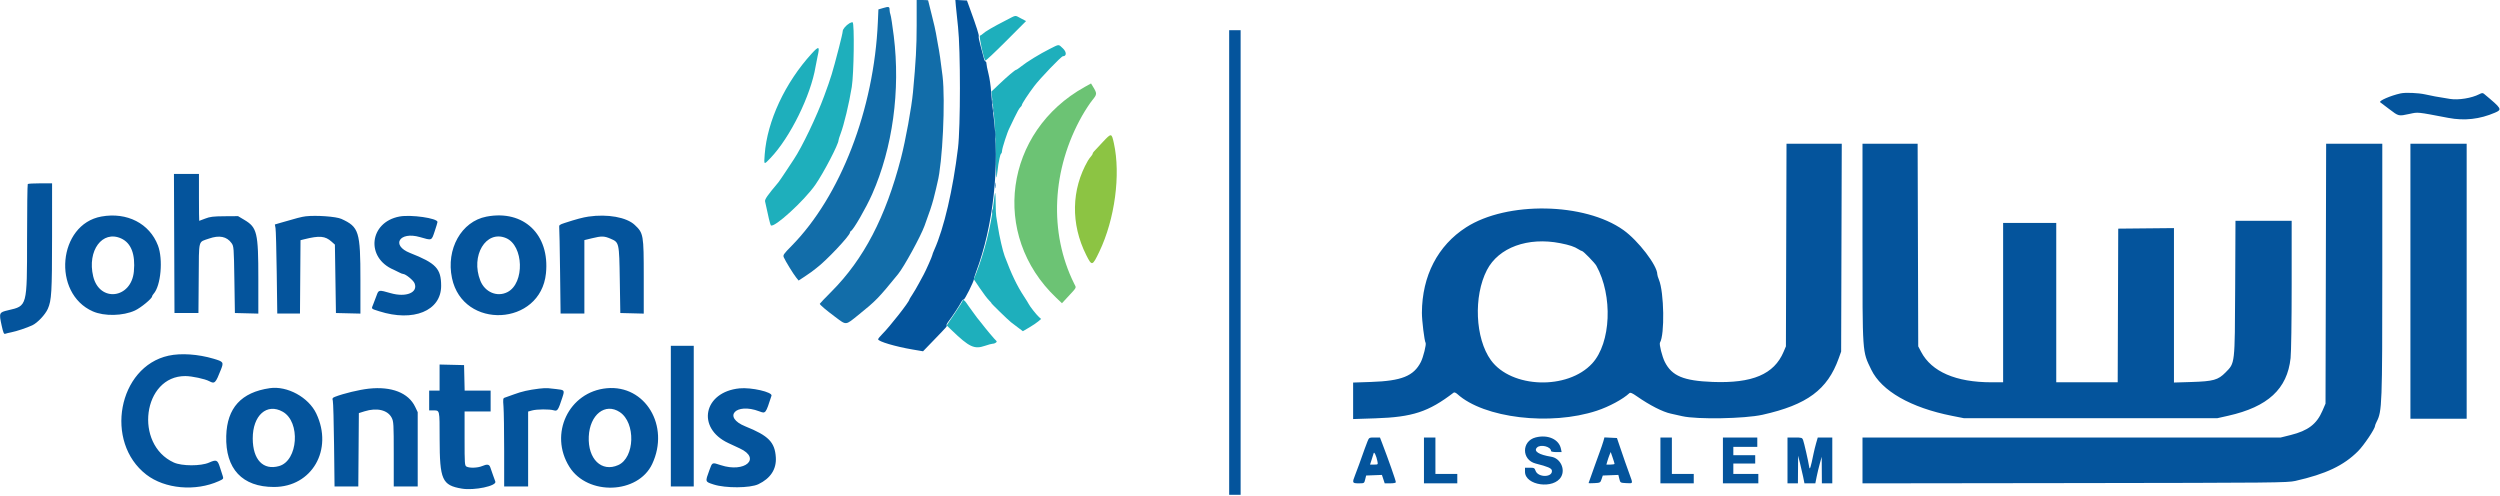 <svg id="svg" xmlns="http://www.w3.org/2000/svg" xmlns:xlink="http://www.w3.org/1999/xlink" width="400" height="79.316" viewBox="0, 0, 400,79.316"><g id="svgg"><path id="path0" d="M152.937 0.950 C 152.982 1.482,153.139 3.004,153.287 4.333 C 153.690 7.956,153.687 20.327,153.282 23.667 C 152.472 30.364,151.038 36.519,149.488 39.963 C 149.311 40.355,149.167 40.742,149.167 40.823 C 149.167 40.977,148.119 43.340,147.796 43.917 C 147.693 44.100,147.348 44.737,147.029 45.333 C 146.711 45.929,146.236 46.739,145.975 47.133 C 145.714 47.528,145.500 47.880,145.500 47.918 C 145.500 48.267,142.346 52.289,141.125 53.496 C 140.781 53.836,140.500 54.192,140.500 54.287 C 140.500 54.632,143.261 55.452,145.968 55.913 L 147.687 56.205 149.357 54.477 C 151.569 52.190,151.573 52.185,151.450 52.061 C 151.391 52.002,151.553 51.683,151.811 51.352 C 152.368 50.637,153.488 48.931,153.817 48.296 C 153.945 48.048,154.111 47.882,154.186 47.929 C 154.331 48.018,155.833 45.016,155.833 44.637 C 155.833 44.513,155.988 44.001,156.177 43.498 C 158.933 36.174,160.001 26.449,158.942 18.310 C 158.791 17.151,158.626 15.501,158.575 14.643 C 158.524 13.785,158.336 12.508,158.158 11.806 C 157.979 11.103,157.833 10.372,157.833 10.181 C 157.833 9.990,157.764 9.833,157.680 9.833 C 157.596 9.833,157.475 9.590,157.412 9.292 C 157.349 8.994,157.119 8.124,156.900 7.358 C 156.680 6.593,156.543 5.898,156.595 5.814 C 156.685 5.669,156.270 4.361,155.199 1.417 L 154.714 0.083 153.785 0.034 L 152.856 -0.016 152.937 0.950 M196.667 42.000 L 196.667 79.167 197.583 79.167 L 198.500 79.167 198.500 42.000 L 198.500 4.833 197.583 4.833 L 196.667 4.833 196.667 42.000 M384.083 14.946 C 382.478 15.302,380.528 16.155,380.836 16.366 C 380.880 16.397,381.532 16.889,382.283 17.461 C 383.808 18.621,383.748 18.606,385.528 18.224 C 386.935 17.921,386.633 17.890,391.739 18.863 C 394.317 19.355,396.771 19.078,399.208 18.022 C 400.373 17.517,400.307 17.402,397.473 15.040 C 397.237 14.842,397.123 14.847,396.686 15.073 C 395.470 15.702,393.350 16.044,392.005 15.828 C 389.692 15.456,389.256 15.377,388.031 15.104 C 386.903 14.854,384.868 14.772,384.083 14.946 M285.794 39.208 L 285.747 55.417 285.370 56.303 C 283.845 59.887,280.386 61.353,274.023 61.110 C 269.370 60.933,267.510 60.157,266.376 57.920 C 265.943 57.065,265.440 55.066,265.595 54.815 C 266.369 53.563,266.256 46.732,265.428 44.752 C 265.284 44.408,265.167 44.016,265.167 43.881 C 265.167 42.477,262.117 38.496,259.750 36.811 C 253.547 32.394,241.118 32.177,234.584 36.370 C 230.045 39.283,227.529 44.141,227.505 50.043 C 227.500 51.273,227.903 54.542,228.099 54.859 C 228.240 55.086,227.722 57.163,227.338 57.917 C 226.186 60.172,224.256 60.947,219.375 61.112 L 216.500 61.209 216.500 64.128 L 216.500 67.048 220.042 66.933 C 226.012 66.738,228.553 65.905,232.592 62.814 C 232.693 62.737,232.942 62.838,233.176 63.050 C 237.421 66.901,248.072 68.171,255.500 65.712 C 257.467 65.061,259.682 63.865,260.712 62.899 C 260.858 62.763,261.162 62.892,261.887 63.399 C 263.944 64.837,266.043 65.909,267.333 66.181 C 267.654 66.248,268.479 66.433,269.167 66.591 C 271.526 67.133,279.161 66.997,282.000 66.363 C 289.134 64.769,292.399 62.352,294.195 57.333 L 294.583 56.250 294.632 39.625 L 294.682 23.000 290.261 23.000 L 285.841 23.000 285.794 39.208 M298.000 38.708 C 298.000 56.894,297.948 56.129,299.400 59.142 C 301.046 62.555,305.719 65.228,312.333 66.537 L 314.250 66.917 334.500 66.917 L 354.750 66.917 356.500 66.524 C 362.865 65.096,365.964 62.235,366.493 57.298 C 366.594 56.359,366.667 51.410,366.667 45.507 L 366.667 35.333 362.171 35.333 L 357.676 35.333 357.627 46.042 C 357.570 58.434,357.614 58.043,356.075 59.603 C 354.891 60.802,354.135 61.012,350.625 61.120 L 347.833 61.205 347.833 48.850 L 347.833 36.495 343.375 36.539 L 338.917 36.583 338.874 48.875 L 338.831 61.167 333.916 61.167 L 329.000 61.167 329.000 48.417 L 329.000 35.667 324.750 35.667 L 320.500 35.667 320.500 48.417 L 320.500 61.167 318.625 61.166 C 312.952 61.165,309.057 59.481,307.385 56.307 L 306.917 55.417 306.870 39.208 L 306.822 23.000 302.411 23.000 L 298.000 23.000 298.000 38.708 M372.133 43.792 L 372.083 64.583 371.583 65.739 C 370.666 67.861,369.285 68.911,366.500 69.605 L 364.917 70.000 331.459 70.000 L 298.000 70.000 298.000 73.669 L 298.000 77.338 331.958 77.294 C 364.030 77.252,365.991 77.233,367.250 76.948 C 372.143 75.842,374.991 74.490,377.295 72.181 C 378.222 71.251,380.000 68.604,380.000 68.153 C 380.000 68.060,380.119 67.754,380.264 67.473 C 381.130 65.798,381.167 64.816,381.167 43.147 L 381.167 23.000 376.674 23.000 L 372.182 23.000 372.133 43.792 M385.667 45.000 L 385.667 67.000 390.167 67.000 L 394.667 67.000 394.667 45.000 L 394.667 23.000 390.167 23.000 L 385.667 23.000 385.667 45.000 M27.874 38.958 L 27.917 50.083 29.833 50.083 L 31.750 50.083 31.794 44.497 C 31.844 38.142,31.674 38.793,33.442 38.172 C 35.088 37.593,36.288 37.834,37.045 38.896 C 37.406 39.402,37.419 39.567,37.500 44.750 L 37.583 50.083 39.458 50.130 L 41.333 50.178 41.333 44.612 C 41.333 37.190,41.143 36.395,39.075 35.169 L 38.089 34.583 35.919 34.599 C 34.116 34.611,33.595 34.675,32.833 34.974 C 32.329 35.171,31.898 35.333,31.875 35.333 C 31.852 35.333,31.833 33.646,31.833 31.583 L 31.833 27.833 29.832 27.833 L 27.831 27.833 27.874 38.958 M4.444 29.444 C 4.383 29.506,4.332 33.499,4.330 38.319 C 4.325 49.092,4.369 48.930,1.301 49.641 C -0.154 49.979,-0.182 50.046,0.272 52.119 C 0.514 53.222,0.628 53.486,0.830 53.408 C 0.969 53.354,1.421 53.244,1.833 53.162 C 2.657 53.000,4.261 52.464,5.155 52.053 C 5.988 51.669,7.238 50.346,7.652 49.411 C 8.250 48.059,8.327 46.759,8.330 37.875 L 8.333 29.333 6.444 29.333 C 5.406 29.333,4.506 29.383,4.444 29.444 M16.225 34.643 C 9.274 35.895,8.280 46.933,14.858 49.823 C 16.689 50.627,19.685 50.563,21.599 49.678 C 22.537 49.244,24.333 47.763,24.333 47.423 C 24.333 47.342,24.443 47.155,24.578 47.006 C 25.738 45.724,26.118 41.500,25.273 39.280 C 23.930 35.755,20.321 33.906,16.225 34.643 M48.917 34.609 C 48.297 34.679,47.384 34.915,44.948 35.632 L 43.978 35.917 44.084 36.500 C 44.142 36.821,44.228 40.027,44.276 43.625 L 44.363 50.167 46.179 50.167 L 47.996 50.167 48.040 44.298 L 48.083 38.430 48.667 38.285 C 51.126 37.671,52.026 37.748,53.049 38.662 L 53.583 39.139 53.667 44.611 L 53.750 50.083 55.708 50.130 L 57.667 50.177 57.667 44.783 C 57.667 37.022,57.444 36.311,54.614 35.021 C 53.794 34.647,50.601 34.416,48.917 34.609 M63.917 34.644 C 59.070 35.554,58.457 41.253,63.000 43.161 C 63.229 43.257,63.616 43.448,63.859 43.584 C 64.102 43.721,64.389 43.833,64.496 43.833 C 64.890 43.833,66.126 44.833,66.325 45.313 C 66.943 46.806,64.981 47.621,62.495 46.904 C 60.609 46.359,60.576 46.365,60.253 47.276 C 60.096 47.720,59.850 48.365,59.707 48.710 C 59.399 49.456,59.325 49.372,60.667 49.801 C 66.146 51.554,70.583 49.736,70.583 45.738 C 70.583 42.976,69.764 42.109,65.608 40.475 C 62.507 39.255,63.902 36.986,67.172 37.930 C 69.142 38.498,69.033 38.540,69.547 37.018 C 69.796 36.280,70.000 35.604,70.000 35.516 C 70.000 34.912,65.742 34.301,63.917 34.644 M77.833 34.660 C 73.821 35.429,71.339 39.857,72.318 44.500 C 74.073 52.827,86.496 52.196,87.353 43.736 C 87.984 37.516,83.791 33.519,77.833 34.660 M94.167 34.653 C 93.274 34.782,92.206 35.067,90.333 35.678 C 89.534 35.938,89.424 36.026,89.474 36.363 C 89.505 36.576,89.568 39.769,89.612 43.458 L 89.693 50.167 91.597 50.167 L 93.500 50.167 93.500 44.292 L 93.500 38.417 94.709 38.123 C 96.259 37.745,96.672 37.755,97.686 38.191 C 99.073 38.788,99.071 38.775,99.167 44.833 L 99.250 50.083 101.125 50.130 L 103.000 50.178 103.000 44.260 C 103.000 37.555,102.956 37.303,101.554 35.985 C 100.248 34.758,97.220 34.212,94.167 34.653 M19.388 38.154 C 20.985 38.881,21.678 40.683,21.420 43.437 C 21.010 47.811,15.914 48.422,14.910 44.217 C 13.926 40.100,16.377 36.782,19.388 38.154 M80.958 38.090 C 83.797 39.276,83.971 45.300,81.207 46.729 C 79.560 47.581,77.592 46.759,76.856 44.913 C 75.259 40.910,77.758 36.753,80.958 38.090 M249.667 38.914 C 251.123 39.201,251.923 39.469,252.543 39.875 C 252.788 40.035,253.050 40.167,253.124 40.167 C 253.321 40.167,255.158 42.053,255.418 42.521 C 258.080 47.321,257.761 54.870,254.757 58.143 C 250.825 62.429,241.813 62.139,238.541 57.622 C 236.031 54.157,235.735 47.406,237.908 43.206 C 239.777 39.594,244.459 37.885,249.667 38.914 M107.333 66.583 L 107.333 77.833 109.167 77.833 L 111.000 77.833 111.000 66.583 L 111.000 55.333 109.167 55.333 L 107.333 55.333 107.333 66.583 M26.972 56.908 C 18.896 58.677,16.646 70.725,23.417 75.942 C 26.385 78.229,31.274 78.665,35.020 76.977 C 35.735 76.655,35.780 76.598,35.649 76.190 C 35.571 75.948,35.362 75.300,35.185 74.750 C 34.806 73.570,34.628 73.495,33.445 74.017 C 32.139 74.594,29.098 74.587,27.817 74.005 C 21.403 71.089,22.857 60.146,29.655 60.171 C 30.707 60.174,32.791 60.621,33.481 60.990 C 34.357 61.459,34.489 61.326,35.359 59.109 C 35.813 57.953,35.751 57.864,34.182 57.399 C 31.697 56.662,28.949 56.475,26.972 56.908 M70.333 60.411 L 70.333 62.500 69.500 62.500 L 68.667 62.500 68.667 64.083 L 68.667 65.667 69.236 65.667 C 70.394 65.667,70.333 65.412,70.341 70.226 C 70.352 76.782,70.734 77.639,73.889 78.179 C 75.871 78.518,79.535 77.742,79.251 77.043 C 79.186 76.882,79.017 76.412,78.875 76.000 C 78.733 75.587,78.544 75.044,78.455 74.792 C 78.270 74.268,77.973 74.222,77.109 74.583 C 76.419 74.872,75.126 74.913,74.656 74.661 C 74.350 74.497,74.333 74.269,74.333 70.161 L 74.333 65.833 76.417 65.833 L 78.500 65.833 78.500 64.167 L 78.500 62.500 76.422 62.500 L 74.344 62.500 74.297 60.458 L 74.250 58.417 72.292 58.370 L 70.333 58.323 70.333 60.411 M43.167 62.107 C 38.602 62.767,36.325 65.266,36.198 69.750 C 36.049 75.021,38.757 77.917,43.833 77.916 C 49.915 77.915,53.353 71.950,50.605 66.168 C 49.368 63.564,45.959 61.703,43.167 62.107 M59.000 62.187 C 57.470 62.354,54.964 62.958,53.606 63.487 C 53.190 63.649,53.145 63.731,53.251 64.128 C 53.319 64.378,53.408 67.565,53.450 71.208 L 53.527 77.833 55.428 77.833 L 57.329 77.833 57.373 71.964 L 57.417 66.095 58.333 65.808 C 60.309 65.188,62.038 65.602,62.672 66.844 C 62.977 67.442,63.000 67.845,63.000 72.660 L 63.000 77.833 64.917 77.833 L 66.833 77.833 66.833 71.891 L 66.833 65.949 66.429 65.099 C 65.361 62.852,62.650 61.789,59.000 62.187 M86.250 62.182 C 84.556 62.392,83.465 62.640,82.250 63.092 C 81.608 63.330,80.942 63.569,80.769 63.622 C 80.483 63.709,80.464 63.839,80.560 65.067 C 80.617 65.809,80.665 68.985,80.666 72.125 L 80.667 77.833 82.583 77.833 L 84.500 77.833 84.500 71.841 L 84.500 65.849 85.125 65.675 C 85.894 65.462,87.901 65.447,88.608 65.650 C 89.197 65.819,89.306 65.656,89.982 63.585 C 90.362 62.425,90.337 62.391,89.001 62.251 C 88.496 62.198,87.896 62.133,87.667 62.107 C 87.438 62.080,86.800 62.114,86.250 62.182 M97.083 62.118 C 90.997 62.687,87.795 69.430,91.108 74.702 C 94.026 79.347,102.085 79.063,104.351 74.236 C 107.208 68.149,103.246 61.543,97.083 62.118 M118.333 62.136 C 112.563 62.703,111.373 68.474,116.529 70.889 C 117.201 71.203,118.028 71.589,118.368 71.746 C 121.848 73.354,119.194 75.693,115.327 74.426 C 113.905 73.959,113.978 73.927,113.494 75.250 C 112.810 77.119,112.795 77.068,114.193 77.521 C 116.077 78.130,120.008 78.105,121.333 77.476 C 123.286 76.547,124.251 75.065,124.132 73.174 C 123.979 70.746,122.959 69.707,119.271 68.226 C 115.551 66.732,117.713 64.379,121.489 65.814 C 122.511 66.202,122.495 66.222,123.440 63.311 C 123.627 62.736,120.215 61.951,118.333 62.136 M45.245 65.881 C 48.117 67.507,47.695 73.709,44.655 74.571 C 42.111 75.292,40.449 73.556,40.439 70.167 C 40.428 66.457,42.695 64.436,45.245 65.881 M99.162 65.933 C 101.740 67.639,101.578 73.227,98.917 74.413 C 96.256 75.598,94.038 73.448,94.204 69.844 C 94.364 66.341,96.834 64.393,99.162 65.933 M245.702 69.988 C 243.429 70.567,243.436 73.592,245.711 74.167 C 247.640 74.654,248.250 74.915,248.301 75.276 C 248.464 76.415,246.080 76.446,245.684 75.310 C 245.533 74.880,245.444 74.833,244.759 74.833 L 244.000 74.833 244.000 75.475 C 244.000 77.693,248.632 78.336,249.786 76.278 C 250.484 75.032,249.633 73.310,248.204 73.080 C 246.201 72.758,245.330 72.194,245.920 71.604 C 246.488 71.036,248.167 71.457,248.167 72.167 C 248.167 72.258,248.548 72.333,249.013 72.333 L 249.860 72.333 249.747 71.792 C 249.432 70.282,247.656 69.490,245.702 69.988 M218.799 70.625 C 218.661 70.969,218.462 71.494,218.357 71.792 C 217.691 73.687,217.120 75.254,216.811 76.031 C 216.326 77.249,216.363 77.333,217.387 77.333 C 218.274 77.333,218.275 77.333,218.429 76.708 L 218.583 76.083 219.846 76.035 L 221.109 75.987 221.331 76.660 L 221.553 77.333 222.443 77.333 C 222.996 77.333,223.333 77.262,223.333 77.144 C 223.333 76.898,222.134 73.481,221.147 70.917 L 220.795 70.000 219.923 70.000 C 219.071 70.000,219.045 70.014,218.799 70.625 M227.833 73.667 L 227.833 77.333 230.500 77.333 L 233.167 77.333 233.167 76.583 L 233.167 75.833 231.417 75.833 L 229.667 75.833 229.667 72.917 L 229.667 70.000 228.750 70.000 L 227.833 70.000 227.833 73.667 M256.533 70.618 C 256.435 70.965,256.158 71.775,255.918 72.417 C 255.677 73.058,255.379 73.883,255.254 74.250 C 255.130 74.617,254.836 75.442,254.601 76.083 C 254.366 76.725,254.172 77.272,254.170 77.300 C 254.168 77.327,254.592 77.327,255.111 77.300 C 256.026 77.252,256.061 77.232,256.250 76.667 L 256.445 76.083 257.692 76.035 L 258.938 75.987 259.094 76.619 C 259.250 77.250,259.251 77.250,260.208 77.300 C 261.319 77.358,261.293 77.425,260.737 75.916 C 260.308 74.755,259.775 73.227,259.079 71.167 L 258.712 70.083 257.712 70.034 L 256.711 69.985 256.533 70.618 M265.667 73.667 L 265.667 77.333 268.333 77.333 L 271.000 77.333 271.000 76.583 L 271.000 75.833 269.250 75.833 L 267.500 75.833 267.500 72.917 L 267.500 70.000 266.583 70.000 L 265.667 70.000 265.667 73.667 M275.667 73.667 L 275.667 77.333 278.500 77.333 L 281.333 77.333 281.333 76.583 L 281.333 75.833 279.333 75.833 L 277.333 75.833 277.333 75.000 L 277.333 74.167 279.083 74.167 L 280.833 74.167 280.833 73.500 L 280.833 72.833 279.083 72.833 L 277.333 72.833 277.333 72.167 L 277.333 71.500 279.250 71.500 L 281.167 71.500 281.167 70.750 L 281.167 70.000 278.417 70.000 L 275.667 70.000 275.667 73.667 M286.000 73.667 L 286.000 77.333 286.833 77.333 L 287.667 77.333 287.682 75.125 L 287.697 72.917 287.995 74.083 C 288.159 74.725,288.387 75.719,288.503 76.292 L 288.712 77.333 289.583 77.333 L 290.454 77.333 290.662 76.292 C 290.776 75.719,291.005 74.762,291.171 74.167 L 291.474 73.083 291.487 75.208 L 291.500 77.333 292.333 77.333 L 293.167 77.333 293.167 73.667 L 293.167 70.000 292.005 70.000 L 290.843 70.000 290.590 70.875 C 290.451 71.356,290.261 72.125,290.168 72.583 C 289.696 74.900,289.560 75.302,289.463 74.667 C 289.328 73.782,288.653 70.819,288.488 70.384 C 288.354 70.033,288.240 70.000,287.171 70.000 L 286.000 70.000 286.000 73.667 M220.385 73.792 C 220.491 74.327,220.485 74.333,219.850 74.333 L 219.208 74.333 219.464 73.542 C 219.605 73.106,219.752 72.637,219.789 72.500 C 219.871 72.204,220.223 72.967,220.385 73.792 M258.328 74.208 C 258.331 74.277,258.039 74.333,257.678 74.333 L 257.023 74.333 257.177 73.792 C 257.262 73.494,257.417 73.041,257.522 72.785 L 257.713 72.319 258.018 73.201 C 258.185 73.686,258.325 74.140,258.328 74.208 " stroke="none" fill="#04549c" fill-rule="evenodd"></path><path id="path1" d="M173.574 13.902 C 160.684 21.054,158.430 37.610,168.983 47.634 L 169.913 48.518 170.730 47.634 C 172.371 45.858,172.236 46.124,171.871 45.393 C 167.799 37.220,168.281 27.090,173.150 18.503 C 173.645 17.631,174.373 16.520,174.768 16.035 C 175.545 15.081,175.551 14.973,174.881 13.872 L 174.565 13.352 173.574 13.902 " stroke="none" fill="#6cc374" fill-rule="evenodd"></path><path id="path2" d="M160.999 3.226 C 158.852 4.326,157.633 5.040,157.211 5.441 C 157.098 5.549,156.913 5.668,156.799 5.706 C 156.601 5.772,157.374 9.391,157.650 9.693 C 157.705 9.754,159.195 8.356,160.961 6.587 L 164.171 3.371 163.339 2.935 C 162.333 2.409,162.673 2.367,160.999 3.226 M135.918 3.719 C 135.352 4.056,134.833 4.669,134.833 5.001 C 134.833 5.176,134.563 6.353,134.234 7.618 C 133.126 11.862,133.002 12.270,131.879 15.333 C 130.667 18.643,128.316 23.550,127.008 25.500 C 126.916 25.637,126.370 26.465,125.795 27.338 C 125.220 28.212,124.657 29.037,124.543 29.172 C 122.806 31.230,122.341 31.895,122.410 32.223 C 122.904 34.571,123.233 35.940,123.330 36.049 C 123.796 36.571,128.658 32.148,130.447 29.575 C 131.777 27.662,134.167 23.075,134.167 22.435 C 134.167 22.337,134.310 21.880,134.486 21.420 C 135.039 19.972,135.848 16.597,136.284 13.917 C 136.624 11.828,136.729 3.652,136.417 3.566 C 136.325 3.541,136.101 3.610,135.918 3.719 M167.964 7.824 C 166.379 8.619,164.311 9.885,163.400 10.617 C 163.023 10.919,162.661 11.167,162.594 11.167 C 162.424 11.167,161.184 12.218,159.798 13.538 L 158.620 14.660 158.734 15.622 C 159.172 19.296,159.340 21.878,159.343 24.979 C 159.348 28.564,159.406 29.168,159.586 27.492 C 159.639 26.992,159.706 26.471,159.735 26.333 C 159.763 26.196,159.844 25.763,159.915 25.371 C 159.986 24.980,160.109 24.619,160.189 24.570 C 160.268 24.521,160.333 24.309,160.333 24.100 C 160.333 23.730,161.184 21.108,161.490 20.536 C 161.575 20.379,161.945 19.606,162.313 18.819 C 162.682 18.032,163.099 17.292,163.241 17.174 C 163.384 17.056,163.500 16.887,163.500 16.800 C 163.500 16.602,164.501 15.072,165.476 13.780 C 166.408 12.546,169.809 9.000,170.062 9.000 C 170.674 9.000,170.675 8.319,170.065 7.744 C 169.327 7.048,169.524 7.040,167.964 7.824 M129.873 8.572 C 125.612 13.234,122.746 19.383,122.352 24.708 C 122.225 26.425,122.202 26.411,123.273 25.292 C 126.410 22.015,129.722 15.300,130.491 10.656 C 130.573 10.158,130.720 9.412,130.816 9.000 C 131.194 7.386,131.027 7.309,129.873 8.572 M159.105 31.458 C 159.055 31.802,158.968 32.496,158.912 33.000 C 158.562 36.143,157.448 40.548,156.223 43.629 L 155.807 44.674 156.773 46.110 C 157.303 46.899,157.953 47.760,158.215 48.023 C 158.478 48.285,158.659 48.500,158.618 48.500 C 158.527 48.500,161.279 51.179,161.750 51.549 C 161.933 51.694,162.438 52.077,162.872 52.402 L 163.661 52.993 164.664 52.405 C 165.215 52.082,165.872 51.641,166.122 51.425 L 166.578 51.033 166.235 50.725 C 165.835 50.366,164.780 49.031,164.607 48.667 C 164.542 48.529,164.193 47.967,163.832 47.417 C 162.713 45.713,161.839 43.889,160.750 40.988 C 160.432 40.141,159.898 37.811,159.664 36.250 C 159.555 35.517,159.433 34.767,159.393 34.583 C 159.354 34.400,159.316 33.481,159.308 32.542 C 159.294 30.709,159.249 30.471,159.105 31.458 M154.000 48.149 C 154.000 48.231,153.430 49.145,152.734 50.180 L 151.468 52.061 152.276 52.840 C 155.073 55.535,155.886 55.917,157.583 55.333 C 158.116 55.150,158.672 54.999,158.818 54.997 C 159.215 54.994,159.614 54.690,159.417 54.542 C 159.210 54.386,157.768 52.672,156.999 51.667 C 156.683 51.254,156.382 50.879,156.329 50.833 C 156.276 50.788,155.974 50.375,155.658 49.917 C 155.342 49.458,155.044 49.046,154.996 49.000 C 154.948 48.954,154.778 48.710,154.617 48.458 C 154.334 48.014,154.000 47.846,154.000 48.149 " stroke="none" fill="#1eafbc" fill-rule="evenodd"></path><path id="path3" d="M146.666 4.042 C 146.665 7.488,146.537 9.824,146.078 14.750 C 145.851 17.194,144.890 22.476,144.159 25.296 C 141.726 34.695,138.197 41.474,133.049 46.638 C 132.014 47.677,131.167 48.562,131.167 48.605 C 131.167 48.764,132.127 49.582,133.640 50.711 C 135.459 52.068,135.239 52.087,137.336 50.395 C 140.174 48.106,140.524 47.746,143.692 43.861 C 144.647 42.689,147.299 37.845,147.927 36.125 C 148.774 33.806,149.059 32.954,149.361 31.833 C 149.547 31.146,149.732 30.396,149.774 30.167 C 149.815 29.938,149.918 29.488,150.001 29.167 C 150.802 26.101,151.276 16.104,150.808 12.167 C 150.543 9.942,150.284 8.165,150.064 7.081 C 149.935 6.438,149.794 5.642,149.751 5.312 C 149.709 4.982,149.410 3.680,149.087 2.420 C 148.764 1.160,148.500 0.100,148.500 0.064 C 148.500 0.029,148.087 0.000,147.583 0.000 L 146.667 0.000 146.666 4.042 M141.314 1.281 L 140.545 1.507 140.456 3.545 C 139.845 17.498,134.487 31.392,126.648 39.348 C 125.358 40.657,125.252 40.814,125.410 41.181 C 125.664 41.771,126.934 43.840,127.387 44.402 L 127.779 44.888 128.764 44.241 C 129.306 43.886,129.787 43.554,129.833 43.505 C 129.879 43.455,130.217 43.195,130.583 42.926 C 132.132 41.790,136.000 37.697,136.000 37.194 C 136.000 37.102,136.061 37.003,136.135 36.972 C 136.525 36.811,138.565 33.281,139.538 31.083 C 142.828 23.648,144.084 14.468,143.002 5.754 C 142.797 4.106,142.563 2.582,142.481 2.368 C 142.400 2.154,142.333 1.800,142.333 1.582 C 142.333 1.051,142.214 1.016,141.314 1.281 M158.705 16.333 C 158.705 16.654,158.740 16.785,158.782 16.625 C 158.823 16.465,158.823 16.202,158.782 16.042 C 158.740 15.881,158.705 16.012,158.705 16.333 M158.872 17.667 C 158.872 17.987,158.906 18.119,158.948 17.958 C 158.990 17.798,158.990 17.535,158.948 17.375 C 158.906 17.215,158.872 17.346,158.872 17.667 M159.218 21.583 C 159.219 22.133,159.250 22.338,159.287 22.039 C 159.325 21.739,159.324 21.289,159.286 21.039 C 159.248 20.788,159.217 21.033,159.218 21.583 M159.212 29.667 C 159.212 30.079,159.245 30.248,159.284 30.042 C 159.324 29.835,159.324 29.498,159.284 29.292 C 159.245 29.085,159.212 29.254,159.212 29.667 M158.705 33.833 C 158.705 34.154,158.740 34.285,158.782 34.125 C 158.823 33.965,158.823 33.702,158.782 33.542 C 158.740 33.381,158.705 33.512,158.705 33.833 " stroke="none" fill="#126da9" fill-rule="evenodd"></path><path id="path4" d="M176.492 22.674 C 174.818 24.449,174.833 24.431,174.833 24.584 C 174.833 24.661,174.709 24.861,174.556 25.030 C 174.404 25.198,174.183 25.504,174.064 25.709 C 171.404 30.322,171.302 35.831,173.786 40.789 C 174.701 42.615,174.779 42.596,175.891 40.273 C 178.374 35.084,179.332 27.955,178.221 22.917 C 177.858 21.266,177.823 21.261,176.492 22.674 " stroke="none" fill="#8cc443" fill-rule="evenodd"></path></g></svg>